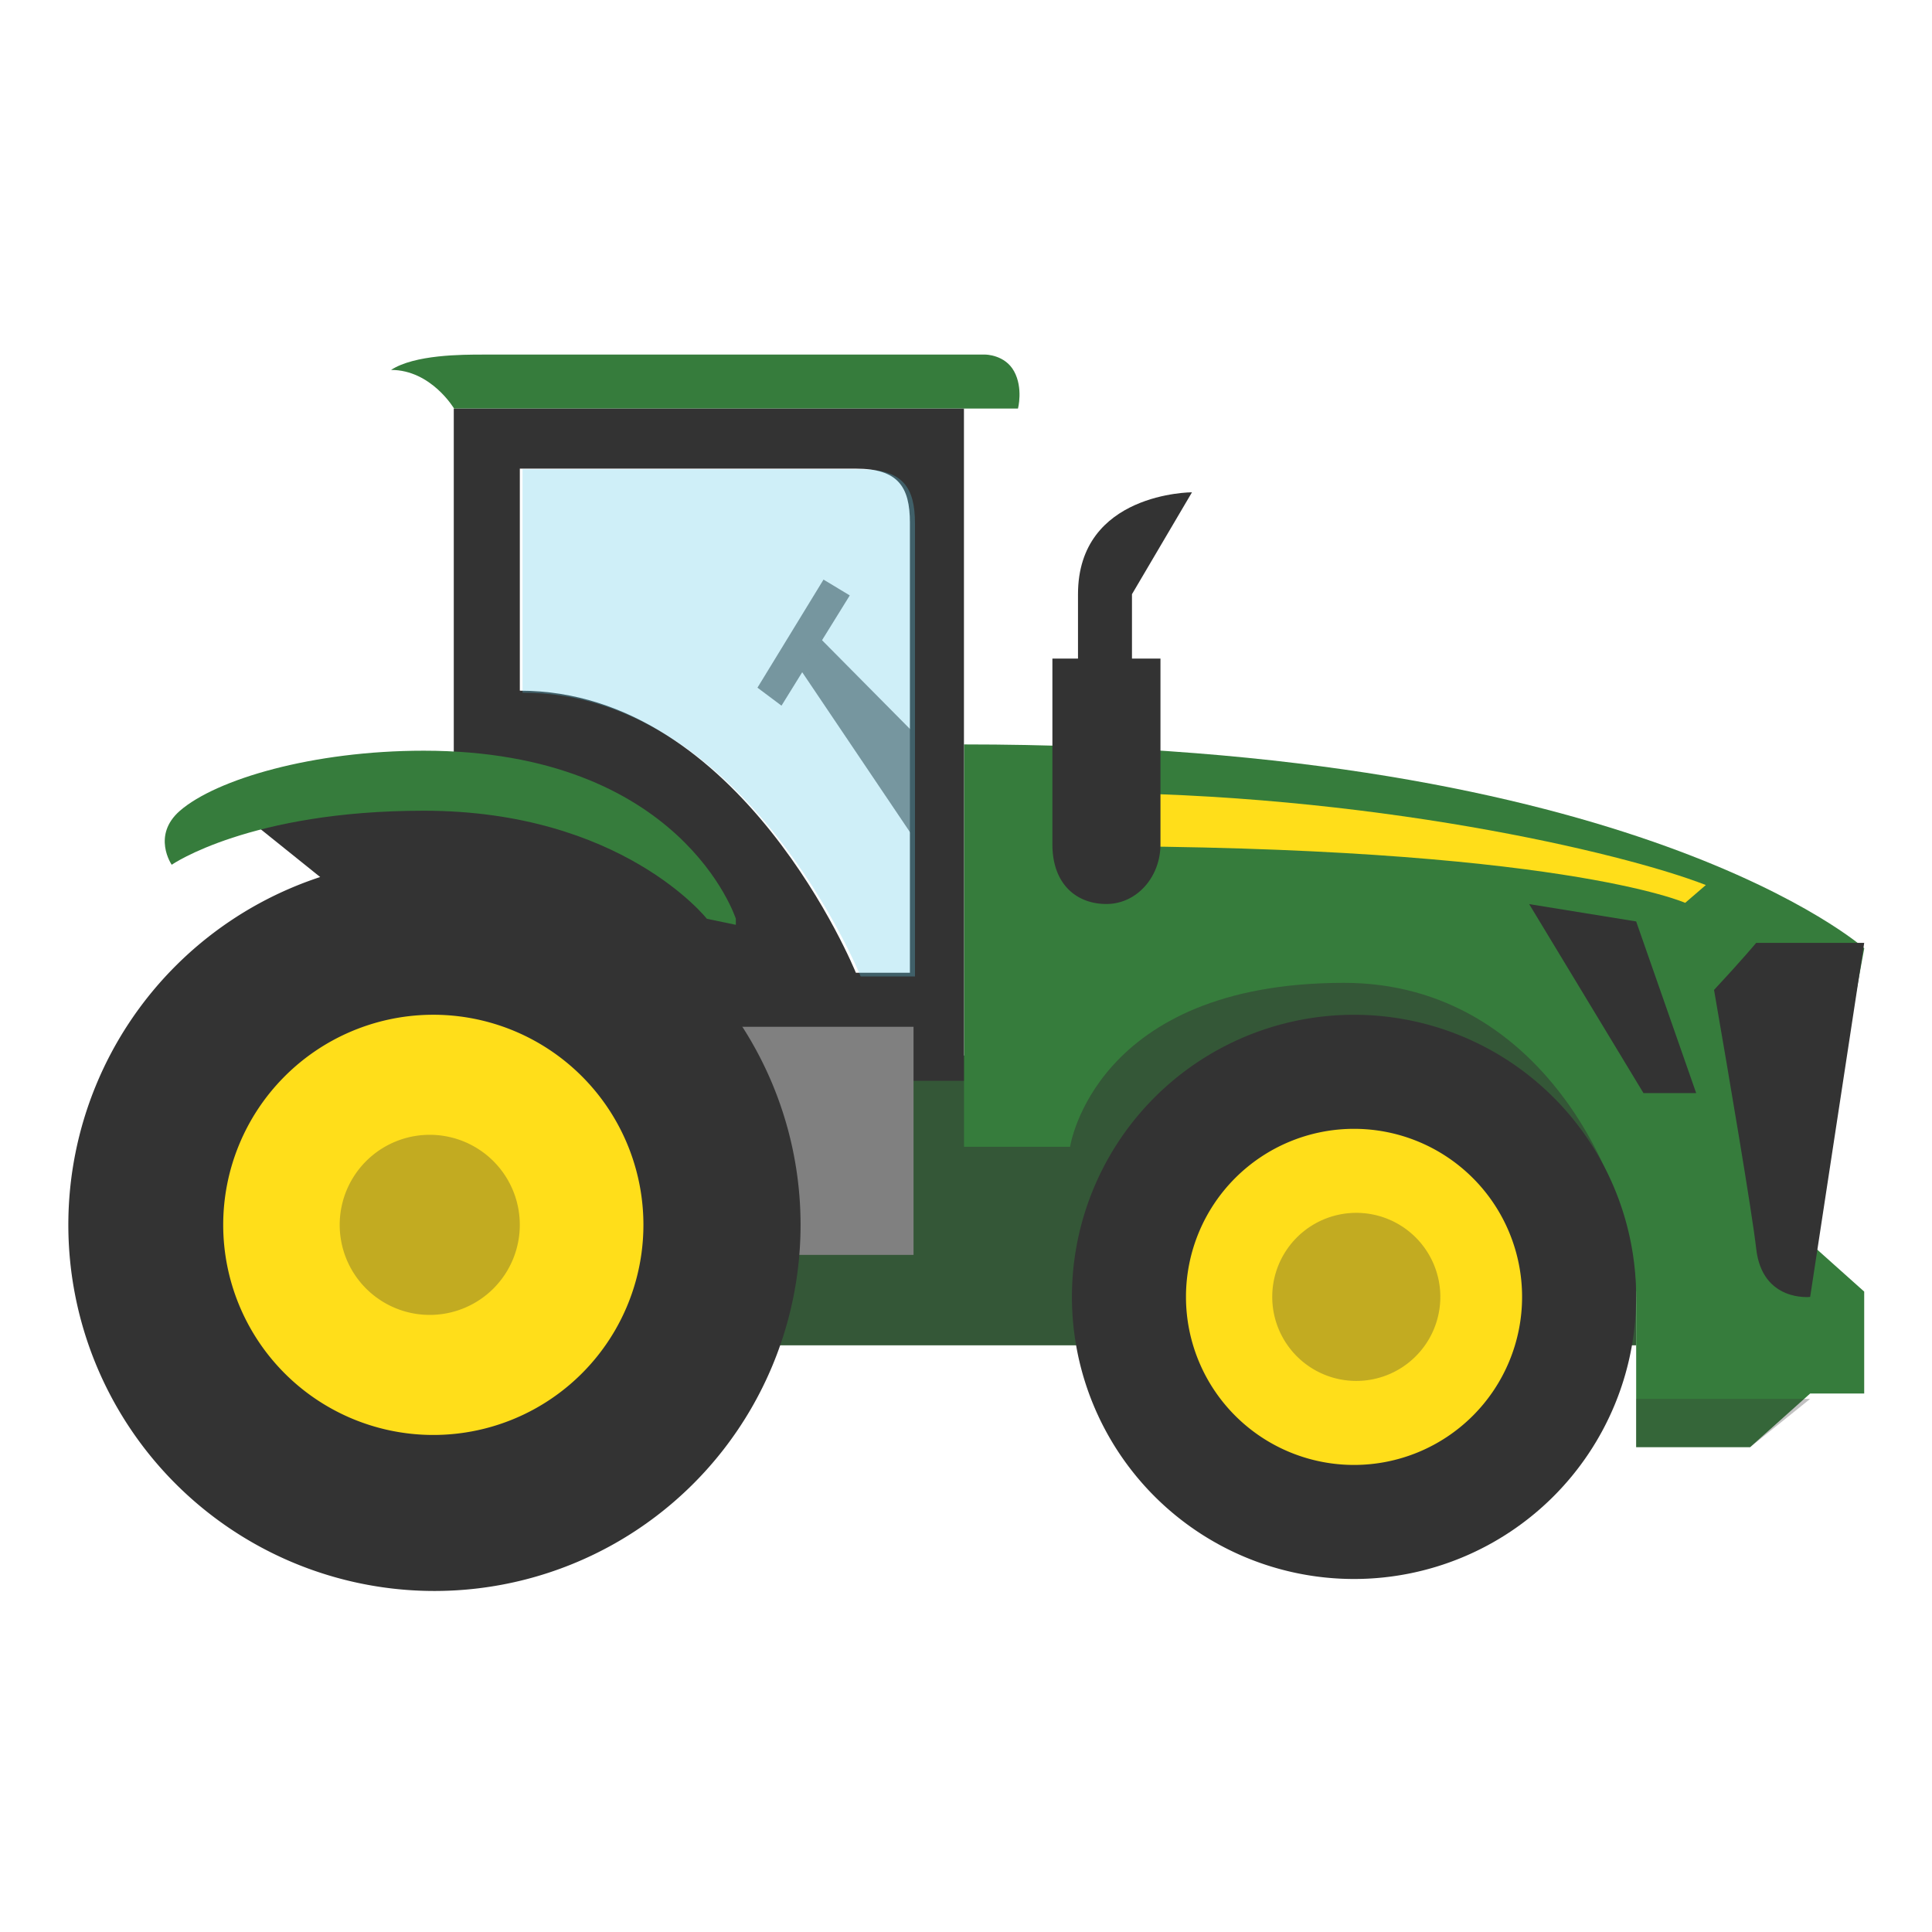 <svg xmlns="http://www.w3.org/2000/svg" width="32" height="32" fill="none">
  <path fill="#fff" d="M4.39 13.722a7.436 7.436 0 0 0-.907.286c-.432.172-.64.315-.64.315s-.334-.486.138-.895c.247-.214.66-.42 1.19-.588.12-.037.244-.073.373-.107a9.787 9.787 0 0 1 1.972-.287 10.668 10.668 0 0 1 1 .001V6.76c-.045-.072-.416-.633-1.039-.633.393-.254 1.174-.254 1.527-.254h8.316s.326 0 .477.278c.03.053.05.109.063.164.058.232 0 .453 0 .453h-.894v5.562h.005a53.83 53.83 0 0 1 1.46.02v-1.442h.424V9.842a1.867 1.867 0 0 1 .108-.637c.06-.158.143-.292.24-.406.546-.645 1.54-.645 1.54-.645l-.994 1.688v1.066h.472v1.525c7.586.497 10.844 2.65 11.52 3.163l.027.021h.11l-.013.079.012.01-.081.445-.694 4.548.775.693v1.689h-.895l-.1.088h.1l-.994.8H27.1v-1.688h-.069a4.644 4.644 0 0 1-.876 2.017 4.674 4.674 0 0 1-8.331-2.017h-4.977a6.064 6.064 0 1 1-7.516-7.79l-.941-.77Zm9.128 9.559a7.064 7.064 0 1 1-11.243-8.135.999.999 0 0 1-.254-.255l.823-.568c-.823.568-.824.567-.824.567v-.001l-.002-.002-.002-.004-.006-.008-.012-.019a1.551 1.551 0 0 1-.107-.195 1.771 1.771 0 0 1-.146-.49 1.641 1.641 0 0 1 .58-1.498c.475-.411 1.202-.708 1.959-.905.656-.17 1.419-.288 2.232-.323V7.143a.191.191 0 0 0-.02-.01c-.013-.006-.017-.006-.019-.006a1 1 0 0 1-.542-1.84c.404-.261.898-.342 1.211-.376.343-.038.672-.038.848-.038h8.326v.895-.895h.032a1.336 1.336 0 0 1 .152.013c.084.011.198.033.325.077.254.088.616.286.846.71.193.353.216.704.21.917a2.093 2.093 0 0 1-.051.407l-.003.013-.002.005v.004s-.001.001-.863-.224l.862.225a1 1 0 0 1-.862.742v1.275c.084-.286.213-.543.382-.77.306-.41.698-.661 1.043-.815a3.524 3.524 0 0 1 1.301-.298h.049s.002 0 .002 1v-1a1 1 0 0 1 .862 1.507l-.832 1.413c.27.18.448.486.448.834v.598c6.621.575 9.855 2.403 10.922 3.147a1 1 0 0 1 .733 1.008c.003.075-.002.15-.015.225l-.079.43-.61 3.999.372.332a1 1 0 0 1 .333.745v1.689a1 1 0 0 1-1 1h-.432l-.83.667a1 1 0 0 1-.627.221H27.1c-.064 0-.126-.006-.187-.017a5.674 5.674 0 0 1-9.866-1.67h-3.529Z" />
  <path fill="#fff" d="M15.071 16.112h-.895S12.288 11.44 8.61 11.44V7.762h5.566c.696 0 .895.298.895.895v7.455Z"/>
  <path fill="#367C3C" class="color1" d="M12.188 18.994v3.287H27.1v-6.664h-6.462l-8.45 3.377Z"/>
  <path fill="#333" d="M12.188 18.994v3.287H27.1v-6.664h-6.462l-8.45 3.377Z" opacity=".3"/>
  <path fill="#333" d="M12.188 18.994v3.287H27.1v-6.664h-6.462l-8.45 3.377Z" opacity=".3"/>
  <path fill="#367C3C" class="color1" d="m29.982 20.593.895.8v1.688h-.895l-.994.888H27.1v-2.488c0-1.688-1.459-5.202-4.84-5.202-4.133 0-4.536 2.715-4.536 2.715h-1.757V12.33c11.133 0 14.911 3.376 14.911 3.376l-.895 4.887Z"/>
  <path fill="#333" d="M28.094 18.105h-.873l-1.893-3.13 1.772.287.994 2.843Z"/>
  <path fill="#FFDE1A" class="color2" d="M17.855 14.014c7.952 0 10.057.94 10.057.94l.342-.295c-1.382-.54-5.607-1.53-10.4-1.53v.886Z"/>
  <path fill="#333" d="M19.743 8.154s-1.888 0-1.888 1.688v4.975h.894V9.842l.994-1.688Z"/>
  <path fill="#367C3C" class="color1" d="M16.32 5.873H8.004c-.353 0-1.134 0-1.527.254.665 0 1.044.64 1.044.64h9.34s.088-.338-.064-.616c-.151-.278-.477-.278-.477-.278Z"/>
  <path fill="#fff" d="M17.855 22.28c0-2.487 1.888-4.175 5.566-4.175v4.176h-5.566Z"/>
  <path fill="#333" d="m30.877 15.617-.895 5.864s-.795.09-.894-.8c-.068-.602-.455-2.881-.698-4.285.448-.48.698-.779.698-.779h1.789Z"/>
  <path fill="gray" d="M14.075 9.862 13.64 9.6l-1.094 1.79.398.298 1.131-1.826Z"/>
  <path fill="gray" d="m15.361 12.366.605 3.746-.83-2.234-1.876-2.784.32-.526 1.781 1.798Z"/>
  <path fill="#333" d="M7.516 6.768v6.461l-3.397.346 5.385 4.327h6.462V6.768h-8.45Zm7.555 9.344h-.895S12.288 11.44 8.61 11.44V7.762h5.566c.696 0 .895.298.895.895v7.455Z"/>
  <path fill="#5DC9E8" d="M15.155 16.173h-.9s-1.9-4.7-5.6-4.7v-3.7h5.6c.7 0 .9.3.9.9v7.5Z" opacity=".3"/>
  <path fill="#333" d="M19.32 10.908h-1.889v3.076c0 .66.398.989.895.989s.895-.44.895-.99v-3.075h.1ZM22.427 26.153a4.672 4.672 0 1 0 0-9.345 4.672 4.672 0 0 0 0 9.345Z"/>
  <path fill="#FFDE1A" class="color2" d="M22.427 24.264a2.783 2.783 0 1 0 0-5.567 2.783 2.783 0 0 0 0 5.567Z"/>
  <path fill="#333" d="M22.427 22.872a1.392 1.392 0 1 0 0-2.783 1.392 1.392 0 0 0 0 2.783Z" opacity=".3"/>
  <path fill="#367C3C" class="color1" d="M12.188 15.218s-.894-2.784-5.169-2.784c-1.84 0-3.436.473-4.038.994-.472.41-.137.895-.137.895s1.292-.895 4.175-.895c3.28 0 4.689 1.79 4.689 1.79l.48.1v-.1Z"/>
  <path fill="#333" d="M27.1 23.97h1.888l.994-.8H27.1v.8Z" opacity=".3"/>
  <path fill="gray" d="M11.294 20.785h3.837v-3.778h-3.837v3.777Z"/>
  <path fill="#333" d="M7.118 26.351a6.064 6.064 0 1 0 0-12.127 6.064 6.064 0 0 0 0 12.127Z"/>
  <path fill="#FFDE1A" class="color2" d="M7.118 23.767a3.48 3.48 0 1 0 0-6.959 3.48 3.48 0 0 0 0 6.959Z"/>
  <path fill="#333" d="M7.118 21.779a1.491 1.491 0 1 0 0-2.983 1.491 1.491 0 0 0 0 2.983Z" opacity=".3"/>
</svg>